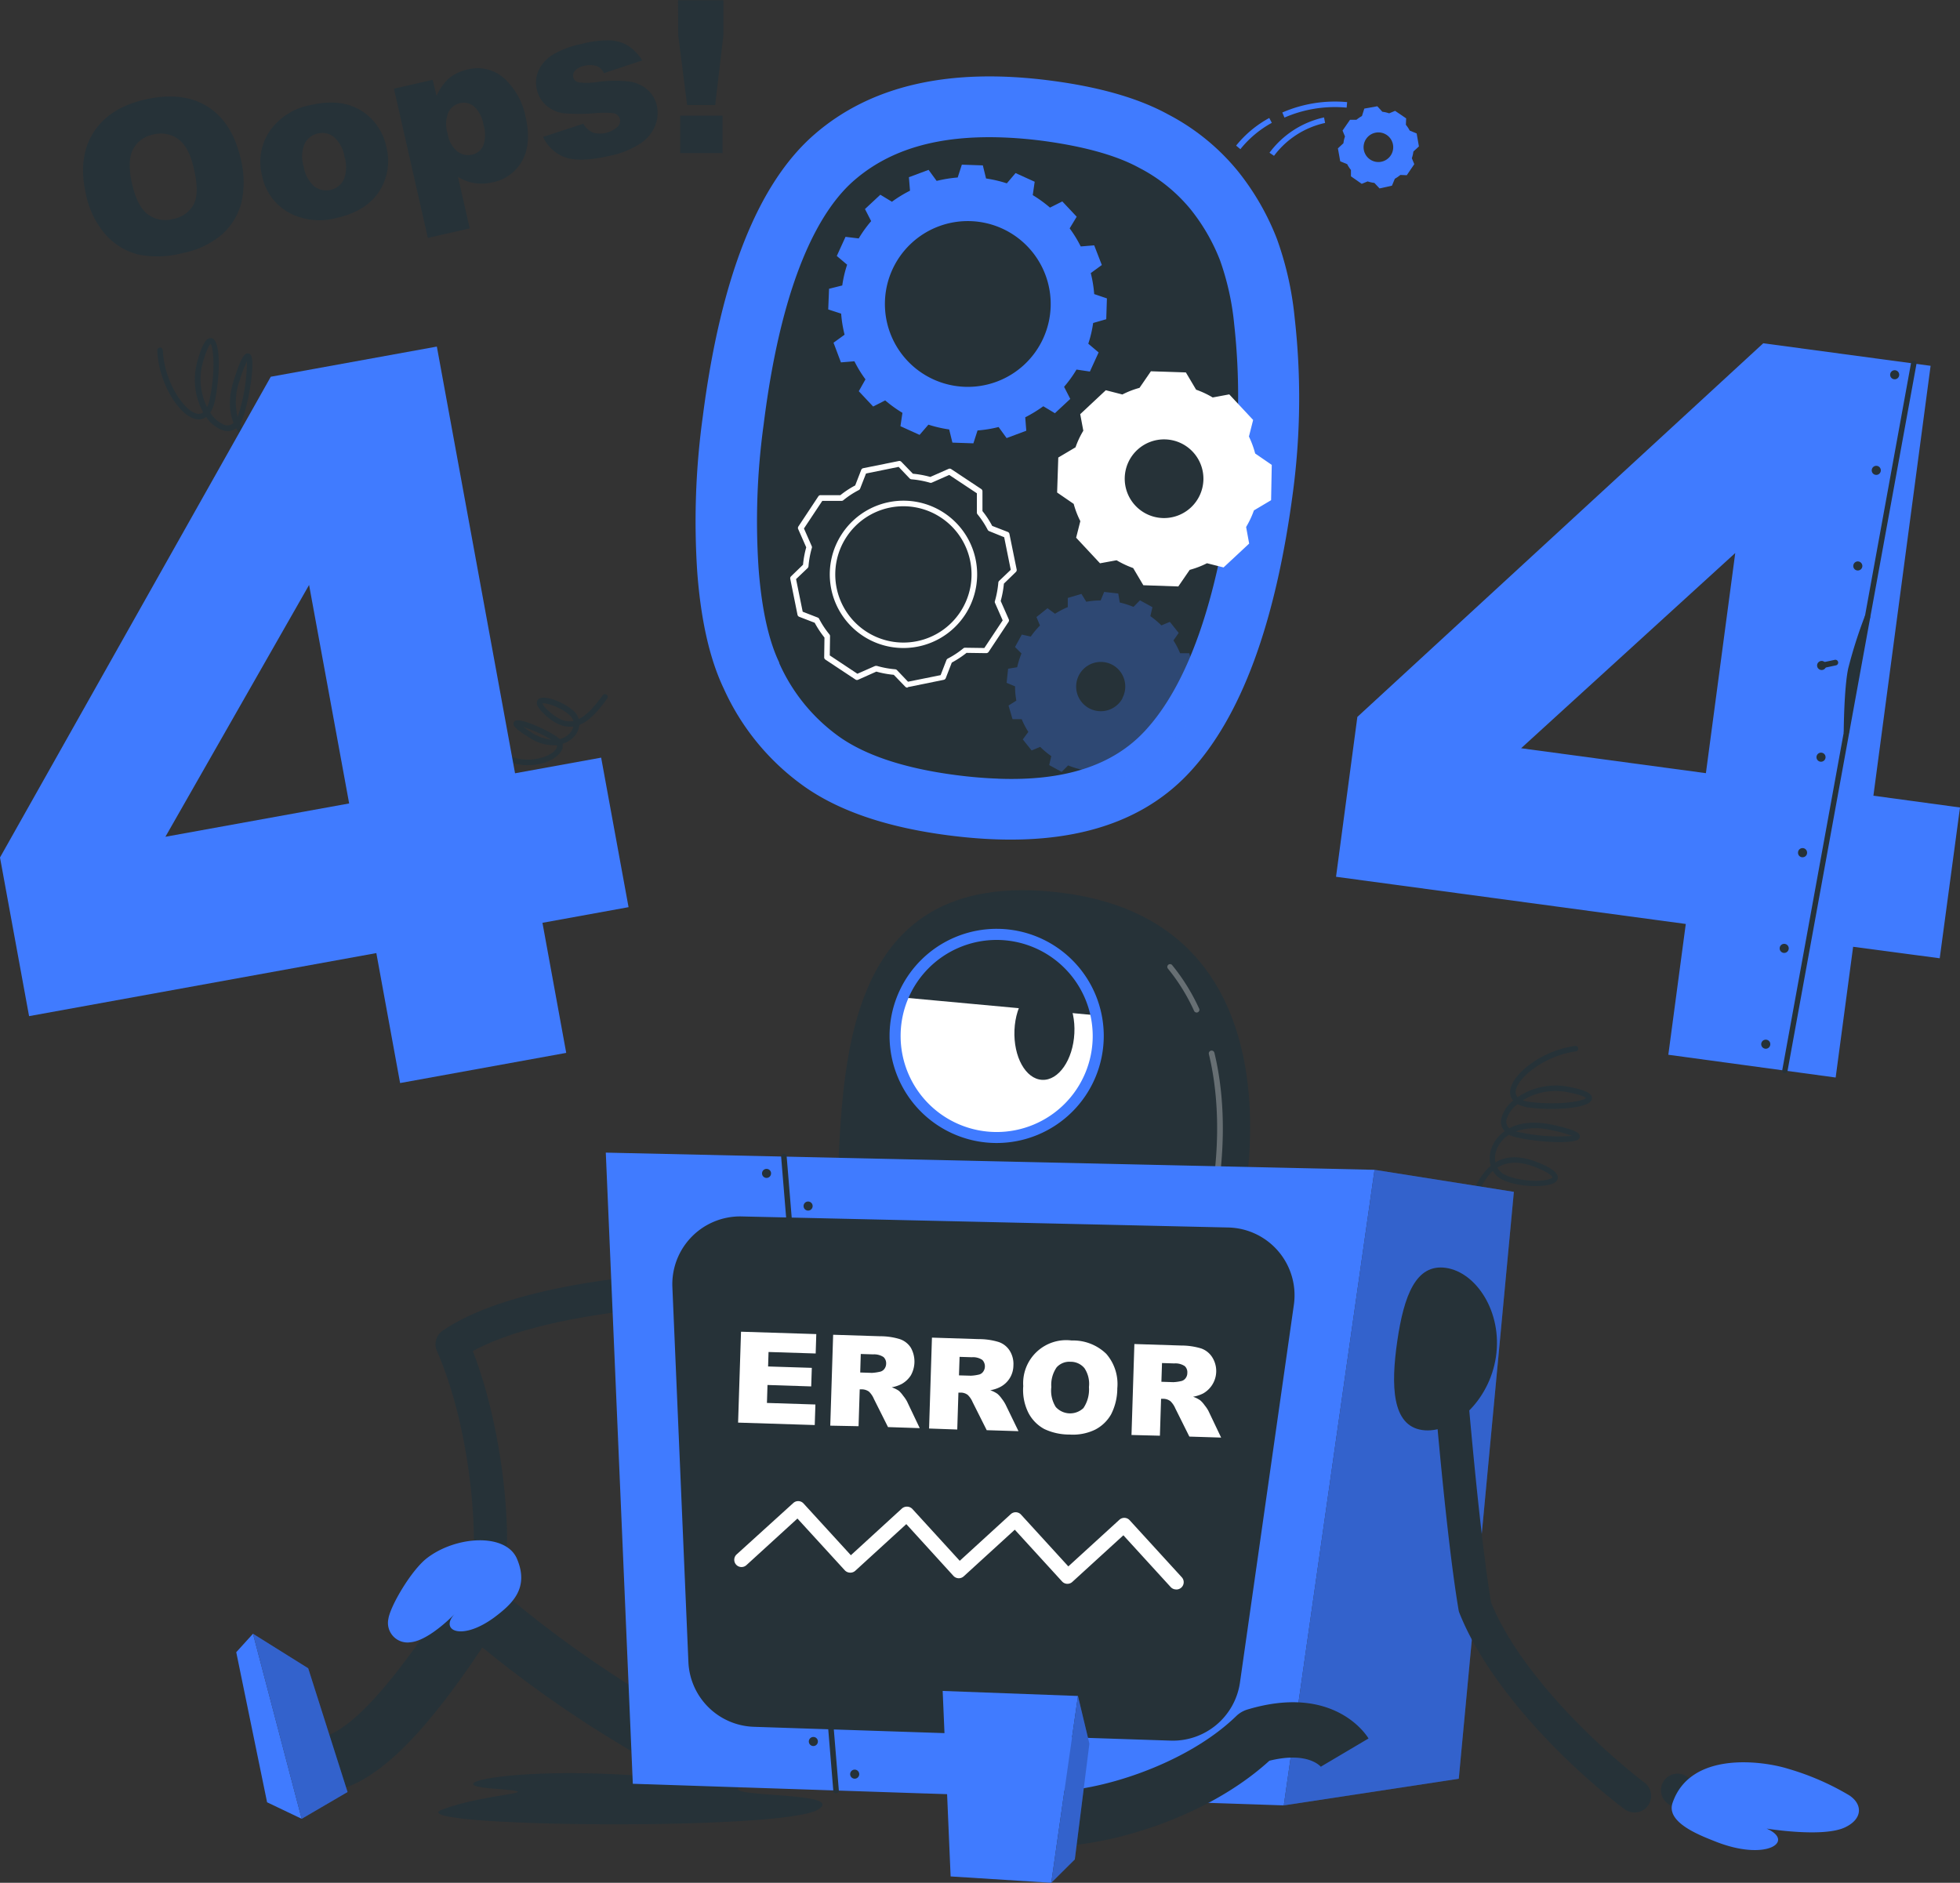 <svg xmlns="http://www.w3.org/2000/svg" viewBox="0 0 354.67 340.73"><rect x="0" y="0" width="354.67" height="340.73" fill="#333333" stroke="none"/><defs><style>.cls-1{fill:#263238;}.cls-2,.cls-3{fill:#407bff;}.cls-3,.cls-5{opacity:0.3;}.cls-4,.cls-5{fill:#fff;}.cls-6{opacity:0.2;}</style></defs><g id="Layer_2" data-name="Layer 2"><g id="Oops_" data-name="Oops!"><path class="cls-1" d="M15.55,35.13C14.55,30.72,15,27,16.9,24s5-5,9.41-6,8.22-.6,11.2,1.26,5,5,6,9.3a17.15,17.15,0,0,1,.17,8.12,11.71,11.71,0,0,1-3.53,5.76A15.58,15.58,0,0,1,33,45.81a17.65,17.65,0,0,1-7.88.27,11.67,11.67,0,0,1-5.9-3.5A15.77,15.77,0,0,1,15.55,35.13Zm8.35-1.86q.93,4.08,2.85,5.52a5.3,5.3,0,0,0,4.54.85A5.3,5.3,0,0,0,35.05,37c.72-1.39.73-3.6,0-6.61-.57-2.54-1.51-4.28-2.8-5.22a5.36,5.36,0,0,0-4.56-.81A5.18,5.18,0,0,0,24.08,27C23.34,28.44,23.27,30.52,23.9,33.27Z"/><path class="cls-1" d="M47.43,31.83a10,10,0,0,1,1.34-8.06A11.58,11.58,0,0,1,56.27,19q5.86-1.34,9.64,1.39a10.13,10.13,0,0,1,4,6.2,10.1,10.1,0,0,1-1.31,8.07q-2.34,3.57-7.62,4.76a11.83,11.83,0,0,1-8.16-.66A9.85,9.85,0,0,1,47.43,31.83Zm7.51-1.73a6.08,6.08,0,0,0,1.93,3.63,3.56,3.56,0,0,0,5.32-1.19,6.21,6.21,0,0,0,.14-4.2,5.92,5.92,0,0,0-1.9-3.54,3.33,3.33,0,0,0-2.88-.65A3.49,3.49,0,0,0,55.13,26,6,6,0,0,0,54.94,30.1Z"/><path class="cls-1" d="M77.42,43.05l-6.13-27,7-1.6L79,17.36a9.5,9.5,0,0,1,2.11-3.07,7.87,7.87,0,0,1,3.42-1.69,7.22,7.22,0,0,1,6.75,1.62,12.81,12.81,0,0,1,3.83,6.93q1.11,4.88-.65,8A7.83,7.83,0,0,1,89.1,33a8.57,8.57,0,0,1-3.29.13A7.76,7.76,0,0,1,82.87,32L85,41.33ZM81,24.19a5.29,5.29,0,0,0,1.76,3.22,3.19,3.19,0,0,0,2.72.56,2.82,2.82,0,0,0,1.95-1.57,6,6,0,0,0,.05-3.86,5.61,5.61,0,0,0-1.71-3.28,2.91,2.91,0,0,0-2.5-.6,3.12,3.12,0,0,0-2.14,1.67A5.72,5.72,0,0,0,81,24.19Z"/><path class="cls-1" d="M98.27,24.78l7.28-2.39a3.75,3.75,0,0,0,1.72,1.6,4.69,4.69,0,0,0,4.53-1.1,1.49,1.49,0,0,0,.37-1.34A1.39,1.39,0,0,0,111,20.49a15.58,15.58,0,0,0-3.4,0,33.63,33.63,0,0,1-5.7,0,6,6,0,0,1-3-1.37,5.29,5.29,0,0,1-1.75-2.91,5.27,5.27,0,0,1,.37-3.58,6.68,6.68,0,0,1,2.61-2.79,16.78,16.78,0,0,1,5.13-1.89,18.48,18.48,0,0,1,5.28-.64,6.91,6.91,0,0,1,3.16,1,8.84,8.84,0,0,1,2.53,2.62l-6.94,2.31A2.55,2.55,0,0,0,108.09,12a3.85,3.85,0,0,0-2.27-.1,3.08,3.08,0,0,0-1.75.87,1.35,1.35,0,0,0-.33,1.22,1.2,1.2,0,0,0,1,.92,12.36,12.36,0,0,0,3.36-.07,22.42,22.42,0,0,1,5.82-.08,6.29,6.29,0,0,1,3.28,1.51,5.46,5.46,0,0,1,1.66,2.85,6.18,6.18,0,0,1-.27,3.53,7.08,7.08,0,0,1-2.64,3.27,15.76,15.76,0,0,1-5.78,2.31q-5.36,1.21-8,.21A7.07,7.07,0,0,1,98.27,24.78Z"/><path class="cls-1" d="M122.69.05l8.21,0,0,6.3L129.42,19l-5.08,0L122.72,6.35Zm.4,20.88,7.66,0,0,6.78-7.66,0Z"/></g><g id="_404" data-name="404"><path class="cls-1" d="M57.52,86.06a.57.57,0,0,1-.18,0c-4.5-1.75-7.2-3.45-8.59-5.5a5.18,5.18,0,0,1-3.24-.44,6.54,6.54,0,0,1-2.78-2.62,2.54,2.54,0,0,1-2.42.37,6.14,6.14,0,0,1-3-2.41,2.25,2.25,0,0,1-1.56.43c-3-.24-7-6.16-7.29-12.46a.51.51,0,0,1,.48-.53.5.5,0,0,1,.52.48c.28,6,4.11,11.33,6.37,11.51a1.27,1.27,0,0,0,.94-.27,12.28,12.28,0,0,1-1-9.42c.86-3,1.62-4.18,2.54-4,1.72.43,1.49,7,.58,11.29a6.34,6.34,0,0,1-.84,2.18,5.35,5.35,0,0,0,2.54,2.21,1.58,1.58,0,0,0,1.67-.35c-.78-1.93-1-4.57.12-7.94,1.4-4.42,2-4.54,2.31-4.62a.67.67,0,0,1,.64.22c.92,1-.18,7.93-1.34,11.33a5,5,0,0,1-.56,1.16,5.56,5.56,0,0,0,2.49,2.5,4.41,4.41,0,0,0,2.28.43A6,6,0,0,1,48,79c-.79-2.15-.4-4.62,1.19-7.58,1.05-1.95,1.91-2.87,2.7-2.87h0a1.11,1.11,0,0,1,1,.66c.87,1.61.24,6.92-1.48,9.56a4,4,0,0,1-1.62,1.4c1.34,1.76,3.88,3.31,8,4.89a.49.49,0,0,1,.29.64A.51.51,0,0,1,57.52,86.06ZM51.86,69.59s-.56,0-1.82,2.35c-1.45,2.68-1.82,4.89-1.13,6.75a4,4,0,0,0,.3.67,2.93,2.93,0,0,0,1.32-1.1c1.4-2.14,2.07-6.54,1.55-8.26C52,69.65,51.87,69.59,51.86,69.59Zm-7.17-4.21a22.21,22.21,0,0,0-1.34,3.53A11.3,11.3,0,0,0,43,75.46l.09-.26A32.79,32.79,0,0,0,44.69,65.38Zm-6.58-3.15c-.17.15-.66.78-1.36,3.22a11.28,11.28,0,0,0,.73,8.24,6.18,6.18,0,0,0,.45-1.4C39,67.38,38.67,62.94,38.11,62.23Z"/><path class="cls-1" d="M95.54,138.48A9,9,0,0,1,91,137.29a.51.51,0,0,1-.18-.69.49.49,0,0,1,.68-.17c3.57,2.09,8.18.63,9.13-.9a.88.88,0,0,0,.15-.67,8.11,8.11,0,0,1-5.13-1.46c-2.55-1.59-2.75-2.07-2.73-2.45a.61.61,0,0,1,.34-.52c1-.5,5.51,1.57,7.39,2.81a3.63,3.63,0,0,1,.62.52,3.55,3.55,0,0,0,1.9-1.14,3,3,0,0,0,.59-1.13l-.2,0c-1.6.16-3.2-.53-4.91-2.11-1.18-1.08-1.63-1.83-1.48-2.42a.9.9,0,0,1,.72-.65c1.38-.35,4.79,1.11,6.19,2.64a2.68,2.68,0,0,1,.64,1.18c1.31-.61,2.69-2,4.32-4.27a.5.5,0,1,1,.81.58c-1.88,2.64-3.46,4.14-5,4.75a3.69,3.69,0,0,1-.87,2,4.6,4.6,0,0,1-2.18,1.41,1.84,1.84,0,0,1-.28,1.39C100.61,137.42,98.2,138.48,95.54,138.48Zm-.89-6.94c.34.25.82.58,1.51,1a8,8,0,0,0,3.6,1.32A24.67,24.67,0,0,0,94.65,131.54Zm3.49-4.25a4.17,4.17,0,0,0,1.17,1.39c1.48,1.37,2.83,2,4.13,1.84l.32,0a1.81,1.81,0,0,0-.44-.83C101.91,128.11,98.82,127.13,98.14,127.29Z"/><path class="cls-2" d="M108.78,137.11,93.2,139.94,79.05,62.72,49,68.18l-49,87,5.26,28.71L68.1,172.48,72.4,196l30.06-5.46L98.16,167l15.58-2.83ZM29.93,151.43l26-45.57,7.25,39.54Z"/><path class="cls-2" d="M234.27,57.47a58.84,58.84,0,0,0-3.2-14.22,46.31,46.31,0,0,0-7-12.19,40.37,40.37,0,0,0-12.7-10.36q-8-4.39-21.22-6.11Q162.71,11,147.37,24.33t-20.19,51a138.61,138.61,0,0,0-1,28.34q1,13,4.78,20.93a43.74,43.74,0,0,0,14.65,17.78q9.47,6.65,26,8.79Q201,155,215.15,139.89T234,88.79A129.48,129.48,0,0,0,234.27,57.47Z"/><path class="cls-1" d="M180.6,140.91c-2.4-.08-5-.3-7.6-.64-9.16-1.19-16.24-3.51-21.06-6.89A32.66,32.66,0,0,1,141,120l0-.11c-1.92-4-3.18-9.75-3.73-17a128.2,128.2,0,0,1,.92-26.1C141.66,49,149,37.45,154.58,32.63c6.48-5.62,15.22-8.16,26.73-7.76,2.36.08,4.86.29,7.42.62,7.39,1,13.23,2.6,17.37,4.86a29.56,29.56,0,0,1,9.31,7.49,35,35,0,0,1,5.36,9.27,48.25,48.25,0,0,1,2.56,11.55A118.67,118.67,0,0,1,223,87.38c-2.77,21.54-8.13,36.68-15.92,45-5.78,6.16-14.45,9-26.51,8.54Z"/><path class="cls-2" d="M200.18,57.77,200.3,54,198,53.22a22.82,22.82,0,0,0-.62-3.8l2-1.46L198,44.4l-2.44.2a22,22,0,0,0-2-3.27l1.27-2.11-2.6-2.77L190,37.57a23.82,23.82,0,0,0-3.12-2.26l.35-2.42-3.46-1.57-1.58,1.86a23.13,23.13,0,0,0-3.76-.88l-.58-2.37-3.8-.13-.75,2.32a23.84,23.84,0,0,0-3.81.62l-1.46-2-3.56,1.33.2,2.44a22.39,22.39,0,0,0-3.27,2l-2.1-1.27-2.78,2.59,1.12,2.19a21.78,21.78,0,0,0-2.25,3.13L153,42.86l-1.58,3.46,1.87,1.58a21.43,21.43,0,0,0-.88,3.76l-2.39.6L149.87,56l2.34.76a22.6,22.6,0,0,0,.62,3.81l-2,1.45,1.34,3.56,2.44-.2a21.51,21.51,0,0,0,2,3.27L155.4,70.8l2.6,2.77,2.18-1.11a23.1,23.1,0,0,0,3.12,2.25l-.36,2.42,3.46,1.57L168,76.85a23.12,23.12,0,0,0,3.76.87l.58,2.38,3.8.13.75-2.33a22.77,22.77,0,0,0,3.81-.62l1.45,2,3.56-1.33-.19-2.43a24.89,24.89,0,0,0,3.27-2l2.1,1.26,2.78-2.59-1.12-2.19a21.69,21.69,0,0,0,2.25-3.12l2.42.36,1.58-3.46-1.87-1.58a21.32,21.32,0,0,0,.88-3.75ZM174.58,70a15,15,0,1,1,15.54-14.51A15,15,0,0,1,174.58,70Z"/><path class="cls-3" d="M216,127.35l.28-2.56-1.54-.62a15,15,0,0,0-.23-2.6l1.4-.89-.71-2.47-1.66,0a14,14,0,0,0-1.2-2.31l.95-1.36-1.6-2-1.53.64a16.17,16.17,0,0,0-2-1.68l.38-1.62-2.26-1.24-1.17,1.19a15.87,15.87,0,0,0-2.48-.79l-.28-1.63-2.55-.29-.63,1.54a15.06,15.06,0,0,0-2.6.24l-.88-1.42-2.47.73v1.66a14.9,14.9,0,0,0-2.31,1.2l-1.36-1-2,1.6.64,1.53a15.3,15.3,0,0,0-1.67,2l-1.62-.36-1.23,2.25,1.17,1.17a16,16,0,0,0-.78,2.49l-1.64.27-.27,2.55,1.53.64a13.83,13.83,0,0,0,.23,2.58l-1.41.89.72,2.47h1.66a15.22,15.22,0,0,0,1.2,2.3l-1,1.36,1.6,2,1.55-.65a14.55,14.55,0,0,0,2,1.67l-.37,1.63,2.25,1.23,1.17-1.17a16.12,16.12,0,0,0,2.48.77L196,141l2.56.28.62-1.53a16.22,16.22,0,0,0,2.6-.24l.89,1.41,2.45-.72v-1.66a15.82,15.82,0,0,0,2.31-1.2l1.35,1,2-1.61-.65-1.53a16.28,16.28,0,0,0,1.69-2l1.61.36,1.24-2.25-1.18-1.16a16.47,16.47,0,0,0,.77-2.48Zm-12.87-1a4.46,4.46,0,1,1-1.77-6A4.47,4.47,0,0,1,203.09,126.35Z"/><path class="cls-4" d="M230.13,84.13l-3-2.06h0A17.31,17.31,0,0,0,226,79l.76-3-4.32-4.63-3,.56a16.56,16.56,0,0,0-3-1.41h0l-1.85-3.12-6.33-.21-2.06,3h0a15.92,15.92,0,0,0-3.1,1.2l-3-.77-4.63,4.33.56,3h0a15.68,15.68,0,0,0-1.41,3l-3.12,1.85-.21,6.33,3,2.06a16.11,16.11,0,0,0,1.2,3.12h0l-.76,3,4.32,4.63,3-.55a17.16,17.16,0,0,0,3,1.41h0l1.84,3.11,6.33.22,2.06-3a16.61,16.61,0,0,0,3.13-1.2h0l3,.76,4.63-4.32-.55-3a16.7,16.7,0,0,0,1.41-3h0l3.11-1.85ZM210.4,93.75a7.12,7.12,0,1,1,7.36-6.87A7.13,7.13,0,0,1,210.4,93.75Z"/><path class="cls-2" d="M251.88,33.6l.52-1.25h0a6.7,6.7,0,0,0,1-.69l1.16.05,1.36-2-.44-1.07a7,7,0,0,0,.28-1.22h0l1-.92-.41-2.35-1.26-.52h0a6.35,6.35,0,0,0-.69-1.05l.05-1.16-2-1.36-1.08.45h0a5.55,5.55,0,0,0-1.22-.28l-.92-1-2.35.42L246.45,21a6.5,6.5,0,0,0-1,.68h0l-1.16,0-1.35,1.95.44,1.07a5.55,5.55,0,0,0-.28,1.22h0l-1,.93.42,2.34,1.26.52a5.73,5.73,0,0,0,.68,1.05h0l0,1.15,1.95,1.36,1.07-.44a6.5,6.5,0,0,0,1.22.27h0l.93,1Zm-5.09-6.48a2.68,2.68,0,1,1,3.11,2.16A2.68,2.68,0,0,1,246.79,27.12Z"/><path class="cls-2" d="M224.45,27l-.77-.65a19.9,19.9,0,0,1,6-5l.46.88A18.93,18.93,0,0,0,224.45,27Z"/><path class="cls-2" d="M232.43,21.28l-.39-.92a23.9,23.9,0,0,1,11.73-1.88l-.09,1A22.79,22.79,0,0,0,232.43,21.28Z"/><path class="cls-2" d="M230.54,28.2l-.82-.56a16.74,16.74,0,0,1,9.87-6.39l.19,1A15.72,15.72,0,0,0,230.54,28.2Z"/><path class="cls-4" d="M164.18,124.44a.52.52,0,0,1-.36-.16l-2.09-2.16a17.49,17.49,0,0,1-3.15-.58L155.31,123a.49.49,0,0,1-.47,0l-5.48-3.63a.49.49,0,0,1-.22-.43l.05-3.56a18,18,0,0,1-1.77-2.68l-2.8-1.08a.5.5,0,0,1-.31-.37L143,104.75a.51.51,0,0,1,.15-.46l2.16-2.09a17.82,17.82,0,0,1,.58-3.15l-1.44-3.27a.49.49,0,0,1,0-.47l3.63-5.48a.47.47,0,0,1,.43-.22l3.56,0a16.52,16.52,0,0,1,2.68-1.76l1.09-2.81a.49.49,0,0,1,.36-.31l6.44-1.3a.49.49,0,0,1,.46.14l2.09,2.16a17.65,17.65,0,0,1,3.15.58l3.27-1.44a.51.51,0,0,1,.48,0l5.47,3.63a.5.5,0,0,1,.22.43l0,3.56a16.52,16.52,0,0,1,1.76,2.68l2.81,1.09a.49.49,0,0,1,.31.36l1.31,6.44a.5.5,0,0,1-.15.46l-2.16,2.1a18,18,0,0,1-.58,3.14l1.44,3.27a.51.51,0,0,1,0,.48l-3.63,5.47a.53.53,0,0,1-.43.22l-3.56-.05a18.38,18.38,0,0,1-2.67,1.76l-1.09,2.81a.5.5,0,0,1-.37.31l-6.44,1.31Zm-5.63-3.93a.36.36,0,0,1,.14,0,16.66,16.66,0,0,0,3.31.61.51.51,0,0,1,.31.15l2,2.1,5.9-1.19,1.06-2.74a.55.55,0,0,1,.24-.26,16.05,16.05,0,0,0,2.81-1.85.47.47,0,0,1,.33-.11l3.47.05,3.32-5-1.4-3.18a.45.45,0,0,1,0-.34,17.49,17.49,0,0,0,.61-3.31.51.51,0,0,1,.15-.32l2.1-2-1.19-5.9L179,96.12a.49.49,0,0,1-.27-.24,16.43,16.43,0,0,0-1.85-2.81.52.52,0,0,1-.11-.32l0-3.48-5-3.32-3.17,1.4a.52.52,0,0,1-.35,0,17,17,0,0,0-3.32-.61.56.56,0,0,1-.32-.15l-2-2.1-5.9,1.2-1.06,2.72a.51.51,0,0,1-.23.27,15.94,15.94,0,0,0-2.82,1.85.44.44,0,0,1-.33.11l-3.47,0-3.32,5,1.4,3.18a.5.5,0,0,1,0,.43,17.13,17.13,0,0,0-.58,3.23.56.56,0,0,1-.15.32l-2.1,2,1.2,5.9,2.72,1.06a.49.49,0,0,1,.27.26,16.27,16.27,0,0,0,1.85,2.79.48.48,0,0,1,.11.32l-.05,3.48,5,3.32,3.18-1.4A.52.52,0,0,1,158.55,120.51Zm4.91-3.24a13.32,13.32,0,0,1-11.09-20.68h0a13.33,13.33,0,1,1,11.09,20.68ZM153.2,97.14a12.33,12.33,0,1,0,17.09-3.46,12.31,12.31,0,0,0-17.09,3.46Z"/><path class="cls-2" d="M354.67,146.13,339,144,349.35,66.2l-30.28-4.08-73.45,67.62-3.86,28.93,63.29,8.54-3.16,23.67L332.17,195l3.16-23.66L351,173.42Zm-79.42-10.72L314,100.08l-5.31,39.84Z"/><path class="cls-1" d="M323,194.22h-.09a.5.5,0,0,1-.4-.58L345.81,65.7a.51.51,0,0,1,.58-.4.5.5,0,0,1,.4.58L323.46,193.81A.49.49,0,0,1,323,194.22Z"/><path class="cls-1" d="M343.67,67.85a.82.82,0,1,1-1.64-.06.82.82,0,0,1,1.64.06Z"/><path class="cls-1" d="M340.34,85.15a.82.82,0,0,1-.85.79.81.81,0,0,1-.79-.85.82.82,0,0,1,1.64.06Z"/><path class="cls-1" d="M337,102.45a.82.82,0,0,1-.85.79.81.81,0,0,1-.79-.84.82.82,0,0,1,.84-.8A.83.83,0,0,1,337,102.45Z"/><path class="cls-1" d="M330.45,120.46a.81.81,0,0,1-.84.79.82.82,0,0,1-.8-.84.83.83,0,0,1,.85-.8A.82.82,0,0,1,330.45,120.46Z"/><path class="cls-1" d="M330.34,137.05a.82.82,0,1,1-.79-.84A.81.81,0,0,1,330.34,137.05Z"/><path class="cls-1" d="M327,154.35a.82.82,0,0,1-.85.79.81.81,0,0,1-.79-.84.82.82,0,0,1,1.64,0Z"/><path class="cls-1" d="M323.68,171.65a.83.83,0,0,1-.85.8.82.82,0,0,1-.79-.85.81.81,0,0,1,.84-.79A.82.82,0,0,1,323.68,171.65Z"/><path class="cls-1" d="M320.34,189a.82.82,0,0,1-.84.79.83.83,0,0,1-.8-.85.82.82,0,0,1,.85-.79A.81.81,0,0,1,320.34,189Z"/><path class="cls-1" d="M329.63,120.93a.5.5,0,0,1-.49-.39.52.52,0,0,1,.39-.6l2.48-.53a.5.5,0,1,1,.21,1l-2.48.53Z"/><path class="cls-1" d="M337.92,111.72a85.06,85.06,0,0,0-3,9.36c-.75,3.53-.8,11.43-.8,11.43"/><path class="cls-1" d="M334.13,133h0a.52.52,0,0,1-.5-.51c0-.32.06-8,.81-11.52a84.22,84.22,0,0,1,3-9.44.5.5,0,1,1,.93.36,84.37,84.37,0,0,0-3,9.29c-.73,3.44-.79,11.24-.79,11.32A.5.5,0,0,1,334.13,133Z"/></g><g id="Character"><path class="cls-1" d="M151.29,219.32c1.39-22.4-1.16-63.13,41-57.73,45.13,5.77,32.22,58.55,32.22,58.55Z"/><circle class="cls-4" cx="180.35" cy="187.48" r="18.38"/><path class="cls-1" d="M182.77,169.13c-8.71-1.48-18,4.93-18.93,11.43l34.51,3.18C197.13,176.33,189.67,170.31,182.77,169.13Z"/><path class="cls-1" d="M194.41,187c-.24,4.81-2.86,8.58-5.84,8.42s-5.2-4.17-5-9,2.87-8.58,5.85-8.42S194.66,182.22,194.41,187Z"/><path class="cls-2" d="M180.35,206.85a19.38,19.38,0,1,1,19.38-19.37A19.39,19.39,0,0,1,180.35,206.85Zm0-36.75a17.38,17.38,0,1,0,17.38,17.38A17.4,17.4,0,0,0,180.35,170.1Z"/><path class="cls-5" d="M219.32,218.76l-.11,0a.49.49,0,0,1-.37-.6c0-.13,3.22-13.69-.09-27.4a.5.5,0,1,1,1-.24c3.37,13.95.12,27.74.09,27.87A.51.51,0,0,1,219.32,218.76Z"/><path class="cls-5" d="M216.54,183.24a.52.52,0,0,1-.46-.29,34.93,34.93,0,0,0-4.74-7.66.5.5,0,0,1,.07-.7.49.49,0,0,1,.7.07,36.12,36.12,0,0,1,4.88,7.87.49.49,0,0,1-.24.66A.54.54,0,0,1,216.54,183.24Z"/><path class="cls-1" d="M57.57,324.4H57.2a5,5,0,1,1,.28-10h.09c2.89,0,9.84-3.51,24.38-26.43a5,5,0,0,1,7.51-1.09,206.46,206.46,0,0,0,37.14,25.47,5,5,0,1,1-4.52,8.92,212.75,212.75,0,0,1-34.8-23.14C75.09,316.44,66.05,324.4,57.57,324.4Z"/><path class="cls-1" d="M88.51,286l-.43,0a3,3,0,0,1-2.54-3.39c.71-5-.17-23.63-6.48-38.13a3,3,0,0,1,1.06-3.68c13.7-9.33,42.88-10.45,44.11-10.49a3,3,0,1,1,.21,6c-.27,0-25.78,1-38.88,8.2,5.58,14.44,6.85,32.43,5.92,38.94A3,3,0,0,1,88.51,286Z"/><path class="cls-2" d="M93.55,282.1c-2-4.71-11-4.18-16.27-.14-2.82,2.15-6.64,8.64-7,11a3.54,3.54,0,0,0,4,4.24c3.45-.3,8.18-5.31,8.18-5.31-3.15,3.09.92,5.27,7,.8C92.78,290.2,95.78,287.37,93.55,282.1Z"/><path class="cls-1" d="M265.54,220.64a.3.3,0,0,1-.13,0,.5.5,0,0,1-.35-.62c1.34-4.64,2.79-7.47,4.7-9.05a5.18,5.18,0,0,1,.16-3.26,6.4,6.4,0,0,1,2.36-3,2.54,2.54,0,0,1-.59-2.38,6.16,6.16,0,0,1,2.13-3.16,2.28,2.28,0,0,1-.56-1.51c0-3,5.5-7.52,11.76-8.38a.49.49,0,0,1,.56.43.49.49,0,0,1-.43.56c-5.93.81-10.91,5.11-10.89,7.38a1.31,1.31,0,0,0,.36.91,12.24,12.24,0,0,1,9.28-1.87c3.07.59,4.32,1.24,4.17,2.17-.27,1.75-6.8,2.12-11.19,1.6a6.24,6.24,0,0,1-2.25-.65,5.41,5.41,0,0,0-2,2.73,1.57,1.57,0,0,0,.49,1.64c1.86-1,4.47-1.36,7.92-.6,4.53,1,4.7,1.55,4.8,1.88a.65.65,0,0,1-.16.67c-1,1-7.9.53-11.39-.33a4.91,4.91,0,0,1-1.21-.45,5.45,5.45,0,0,0-2.26,2.71,4.23,4.23,0,0,0-.23,2.3,5.77,5.77,0,0,1,.55-.29c2.07-1,4.57-.82,7.66.5,2,.87,3,1.65,3.1,2.44a1.12,1.12,0,0,1-.57,1c-1.53,1-6.87.86-9.65-.62a3.94,3.94,0,0,1-1.54-1.49c-1.63,1.5-2.95,4.17-4.16,8.36A.49.49,0,0,1,265.54,220.64Zm5.43-9.33a3,3,0,0,0,1.22,1.22c2.26,1.2,6.7,1.47,8.36.8.34-.14.39-.25.39-.25s-.05-.56-2.5-1.61c-2.8-1.2-5-1.37-6.83-.52A5.79,5.79,0,0,0,271,211.31Zm3.33-6.57.26.07a33.09,33.09,0,0,0,9.94.75,21.7,21.7,0,0,0-3.64-1A11.42,11.42,0,0,0,274.3,204.74Zm1.27-5.62a5.92,5.92,0,0,0,1.43.32c5,.59,9.38-.1,10-.73-.17-.15-.84-.58-3.33-1.05A11.19,11.19,0,0,0,275.57,199.12Z"/><path class="cls-1" d="M135.37,322.73c.65-.21.43-.85-.3-.85H121.53c-25.78-2.73-43.79.93-32.44,1.79s-.8.68-9.09,3.82,61.65,3.93,68,0C153.88,323.87,126.23,325.66,135.37,322.73Z"/><polygon class="cls-2" points="232.31 326.72 114.51 322.81 109.62 208.59 248.73 211.7 232.31 326.72"/><path class="cls-1" d="M151.29,324.53a.49.49,0,0,1-.5-.46l-9.44-114.72a.51.51,0,0,1,.46-.54.52.52,0,0,1,.54.46L151.79,324a.5.5,0,0,1-.46.54Z"/><polygon class="cls-2" points="232.31 326.72 263.97 321.9 273.94 215.69 248.73 211.7 232.31 326.72"/><polygon class="cls-6" points="232.31 326.72 263.97 321.9 273.94 215.69 248.73 211.7 232.31 326.72"/><path class="cls-1" d="M124.57,300.8l-2.9-67.87a12.27,12.27,0,0,1,12.53-12.79l88.06,2a12.27,12.27,0,0,1,11.87,14l-9.76,68.39A12.27,12.27,0,0,1,211.82,315l-75.4-2.5A12.26,12.26,0,0,1,124.57,300.8Z"/><path class="cls-4" d="M134.09,241l13.62.43-.11,3.51-8.53-.27-.08,2.62,7.91.25-.11,3.36-7.91-.26-.1,3.25,8.77.28-.12,3.72-13.87-.44Z"/><path class="cls-4" d="M150.24,258l.52-16.45,8.48.27a12.09,12.09,0,0,1,3.58.52,3.79,3.79,0,0,1,2,1.56,5.11,5.11,0,0,1,0,5,4.69,4.69,0,0,1-1.66,1.56,6.16,6.16,0,0,1-1.81.6,5.12,5.12,0,0,1,1.31.64,5.51,5.51,0,0,1,.78.9,6.43,6.43,0,0,1,.68,1l2.31,4.85-5.74-.19-2.56-5.11a3.94,3.94,0,0,0-.88-1.3,2.22,2.22,0,0,0-1.23-.42h-.45l-.21,6.67Zm5.42-9.62,2.14.07a8.63,8.63,0,0,0,1.35-.19,1.35,1.35,0,0,0,.85-.49,1.57,1.57,0,0,0,.35-.94,1.54,1.54,0,0,0-.47-1.24,3.1,3.1,0,0,0-1.88-.49l-2.24-.07Z"/><path class="cls-4" d="M168.12,258.52l.52-16.45,8.47.27a12.16,12.16,0,0,1,3.59.52,3.77,3.77,0,0,1,2,1.56,4.52,4.52,0,0,1,.68,2.69A4.42,4.42,0,0,1,181,251a6,6,0,0,1-1.81.59,5.32,5.32,0,0,1,1.3.65,4.84,4.84,0,0,1,.79.89,6.87,6.87,0,0,1,.68,1.05L184.3,259l-5.75-.18L176,253.74a4,4,0,0,0-.88-1.3,2.08,2.08,0,0,0-1.24-.42l-.45,0-.21,6.68Zm5.41-9.62,2.15.06a7.21,7.21,0,0,0,1.35-.18,1.31,1.31,0,0,0,.84-.49,1.67,1.67,0,0,0-.11-2.18,3,3,0,0,0-1.89-.49l-2.23-.07Z"/><path class="cls-4" d="M185.16,250.84a7.79,7.79,0,0,1,8.76-8.25,8.6,8.6,0,0,1,6.26,2.41,8.32,8.32,0,0,1,2,6.25,10.34,10.34,0,0,1-1.12,4.7,7,7,0,0,1-2.9,2.78,9.22,9.22,0,0,1-4.61.88,10.58,10.58,0,0,1-4.58-1,7,7,0,0,1-2.86-2.9A9.21,9.21,0,0,1,185.16,250.84Zm5.08.18a5.56,5.56,0,0,0,.81,3.61,3.5,3.5,0,0,0,5,.19,6,6,0,0,0,1-3.8,5.12,5.12,0,0,0-.82-3.43,3.22,3.22,0,0,0-2.51-1.15,3.1,3.1,0,0,0-2.51,1A5.56,5.56,0,0,0,190.24,251Z"/><path class="cls-4" d="M204.75,259.69l.52-16.46,8.47.27a12.51,12.51,0,0,1,3.59.52,3.87,3.87,0,0,1,2,1.56,4.66,4.66,0,0,1-1.63,6.6,6.61,6.61,0,0,1-1.81.59,5,5,0,0,1,1.3.65,4.84,4.84,0,0,1,.79.89,6.43,6.43,0,0,1,.68,1l2.31,4.85-5.75-.18-2.55-5.12a3.91,3.91,0,0,0-.88-1.29,2.16,2.16,0,0,0-1.24-.43h-.45l-.21,6.68Zm5.41-9.63,2.15.07a7.21,7.21,0,0,0,1.35-.18,1.35,1.35,0,0,0,.84-.49,1.54,1.54,0,0,0,.35-1,1.5,1.5,0,0,0-.46-1.23,3,3,0,0,0-1.89-.49l-2.23-.07Z"/><path class="cls-4" d="M212.84,287.64a1.32,1.32,0,0,1-1-.43l-8.56-9.37-9.24,8.44a1.31,1.31,0,0,1-1.85-.08l-8.56-9.37-9.24,8.44a1.32,1.32,0,0,1-1.86-.08L164,275.82l-9.23,8.44a1.33,1.33,0,0,1-1,.34,1.35,1.35,0,0,1-.91-.43l-8.56-9.36-9.23,8.43a1.31,1.31,0,1,1-1.78-1.93L143.55,272a1.31,1.31,0,0,1,1.85.08l8.57,9.37L163.2,273a1.37,1.37,0,0,1,1-.34,1.35,1.35,0,0,1,.91.43l8.56,9.37,9.23-8.44a1.31,1.31,0,0,1,1.86.08l8.56,9.37,9.24-8.44a1.31,1.31,0,0,1,1.85.08l9.45,10.34a1.32,1.32,0,0,1-1,2.2Z"/><polygon class="cls-2" points="54.59 329.15 48.33 326.16 42.75 299 45.78 295.66 54.59 329.15"/><polygon class="cls-2" points="54.59 329.15 62.89 324.3 55.77 301.91 45.78 295.66 54.59 329.15"/><polygon class="cls-6" points="54.59 329.15 62.89 324.3 55.77 301.91 45.78 295.66 54.59 329.15"/><path class="cls-1" d="M190.79,334.09h-.69a5,5,0,0,1,.27-10c7.7.25,24-4.48,33.32-13.52a5,5,0,0,1,2.05-1.2c15.78-4.74,21.66,4.83,21.9,5.24l-8.6,5.09a1,1,0,0,0,.11.18c-.1-.13-2.33-3-9.45-1.24C218,329.3,200.07,334.09,190.79,334.09Z"/><polygon class="cls-2" points="190.23 340.73 172.02 339.58 170.58 306.01 195.06 306.92 190.23 340.73"/><polygon class="cls-2" points="190.23 340.73 194.49 336.5 197.13 315.56 195.06 306.92 190.23 340.73"/><polygon class="cls-6" points="190.23 340.73 194.49 336.5 197.13 315.56 195.06 306.92 190.23 340.73"/><path class="cls-1" d="M295.75,328a3,3,0,0,1-1.81-.61c-10.4-7.9-24.45-21.93-29.84-35.46a2.64,2.64,0,0,1-.17-.61c-2.63-15.64-5.14-48.55-5.25-49.94a3,3,0,1,1,6-.45c0,.33,2.57,33.56,5.13,49.07,5.38,13.16,20,26.67,27.78,32.61a3,3,0,0,1-1.82,5.39Z"/><path class="cls-1" d="M309.62,329.53c-2.32,0-4.95-1-7.82-3.12a3,3,0,0,1,3.52-4.86c2.48,1.79,3.83,2,4.3,2a3,3,0,0,1,0,6Z"/><path class="cls-2" d="M302.64,326.32c3.21-9.53,16.37-7.65,20.91-6.23a47.48,47.48,0,0,1,11.06,4.8c2.46,1.6,2.5,4.29-.77,5.82-4,1.88-14.17.21-14.17.21,5.25,2.29,0,6-9.2,2.36C307.48,332.1,301.51,329.82,302.64,326.32Z"/><path class="cls-1" d="M270.7,245.52c-1.19,8.1-7.9,14.07-13.36,13.27s-5.68-8-4.49-16.14,3.35-14,8.81-13.2S271.89,237.41,270.7,245.52Z"/><circle class="cls-1" cx="138.71" cy="212.35" r="0.82"/><path class="cls-1" d="M147.05,218.26a.82.82,0,1,1-.82-.82A.82.82,0,0,1,147.05,218.26Z"/><path class="cls-1" d="M148,315.16a.82.82,0,1,1-.82-.82A.81.81,0,0,1,148,315.16Z"/><path class="cls-1" d="M155.48,321.07a.82.82,0,1,1-.82-.82A.82.82,0,0,1,155.48,321.07Z"/></g></g></svg>